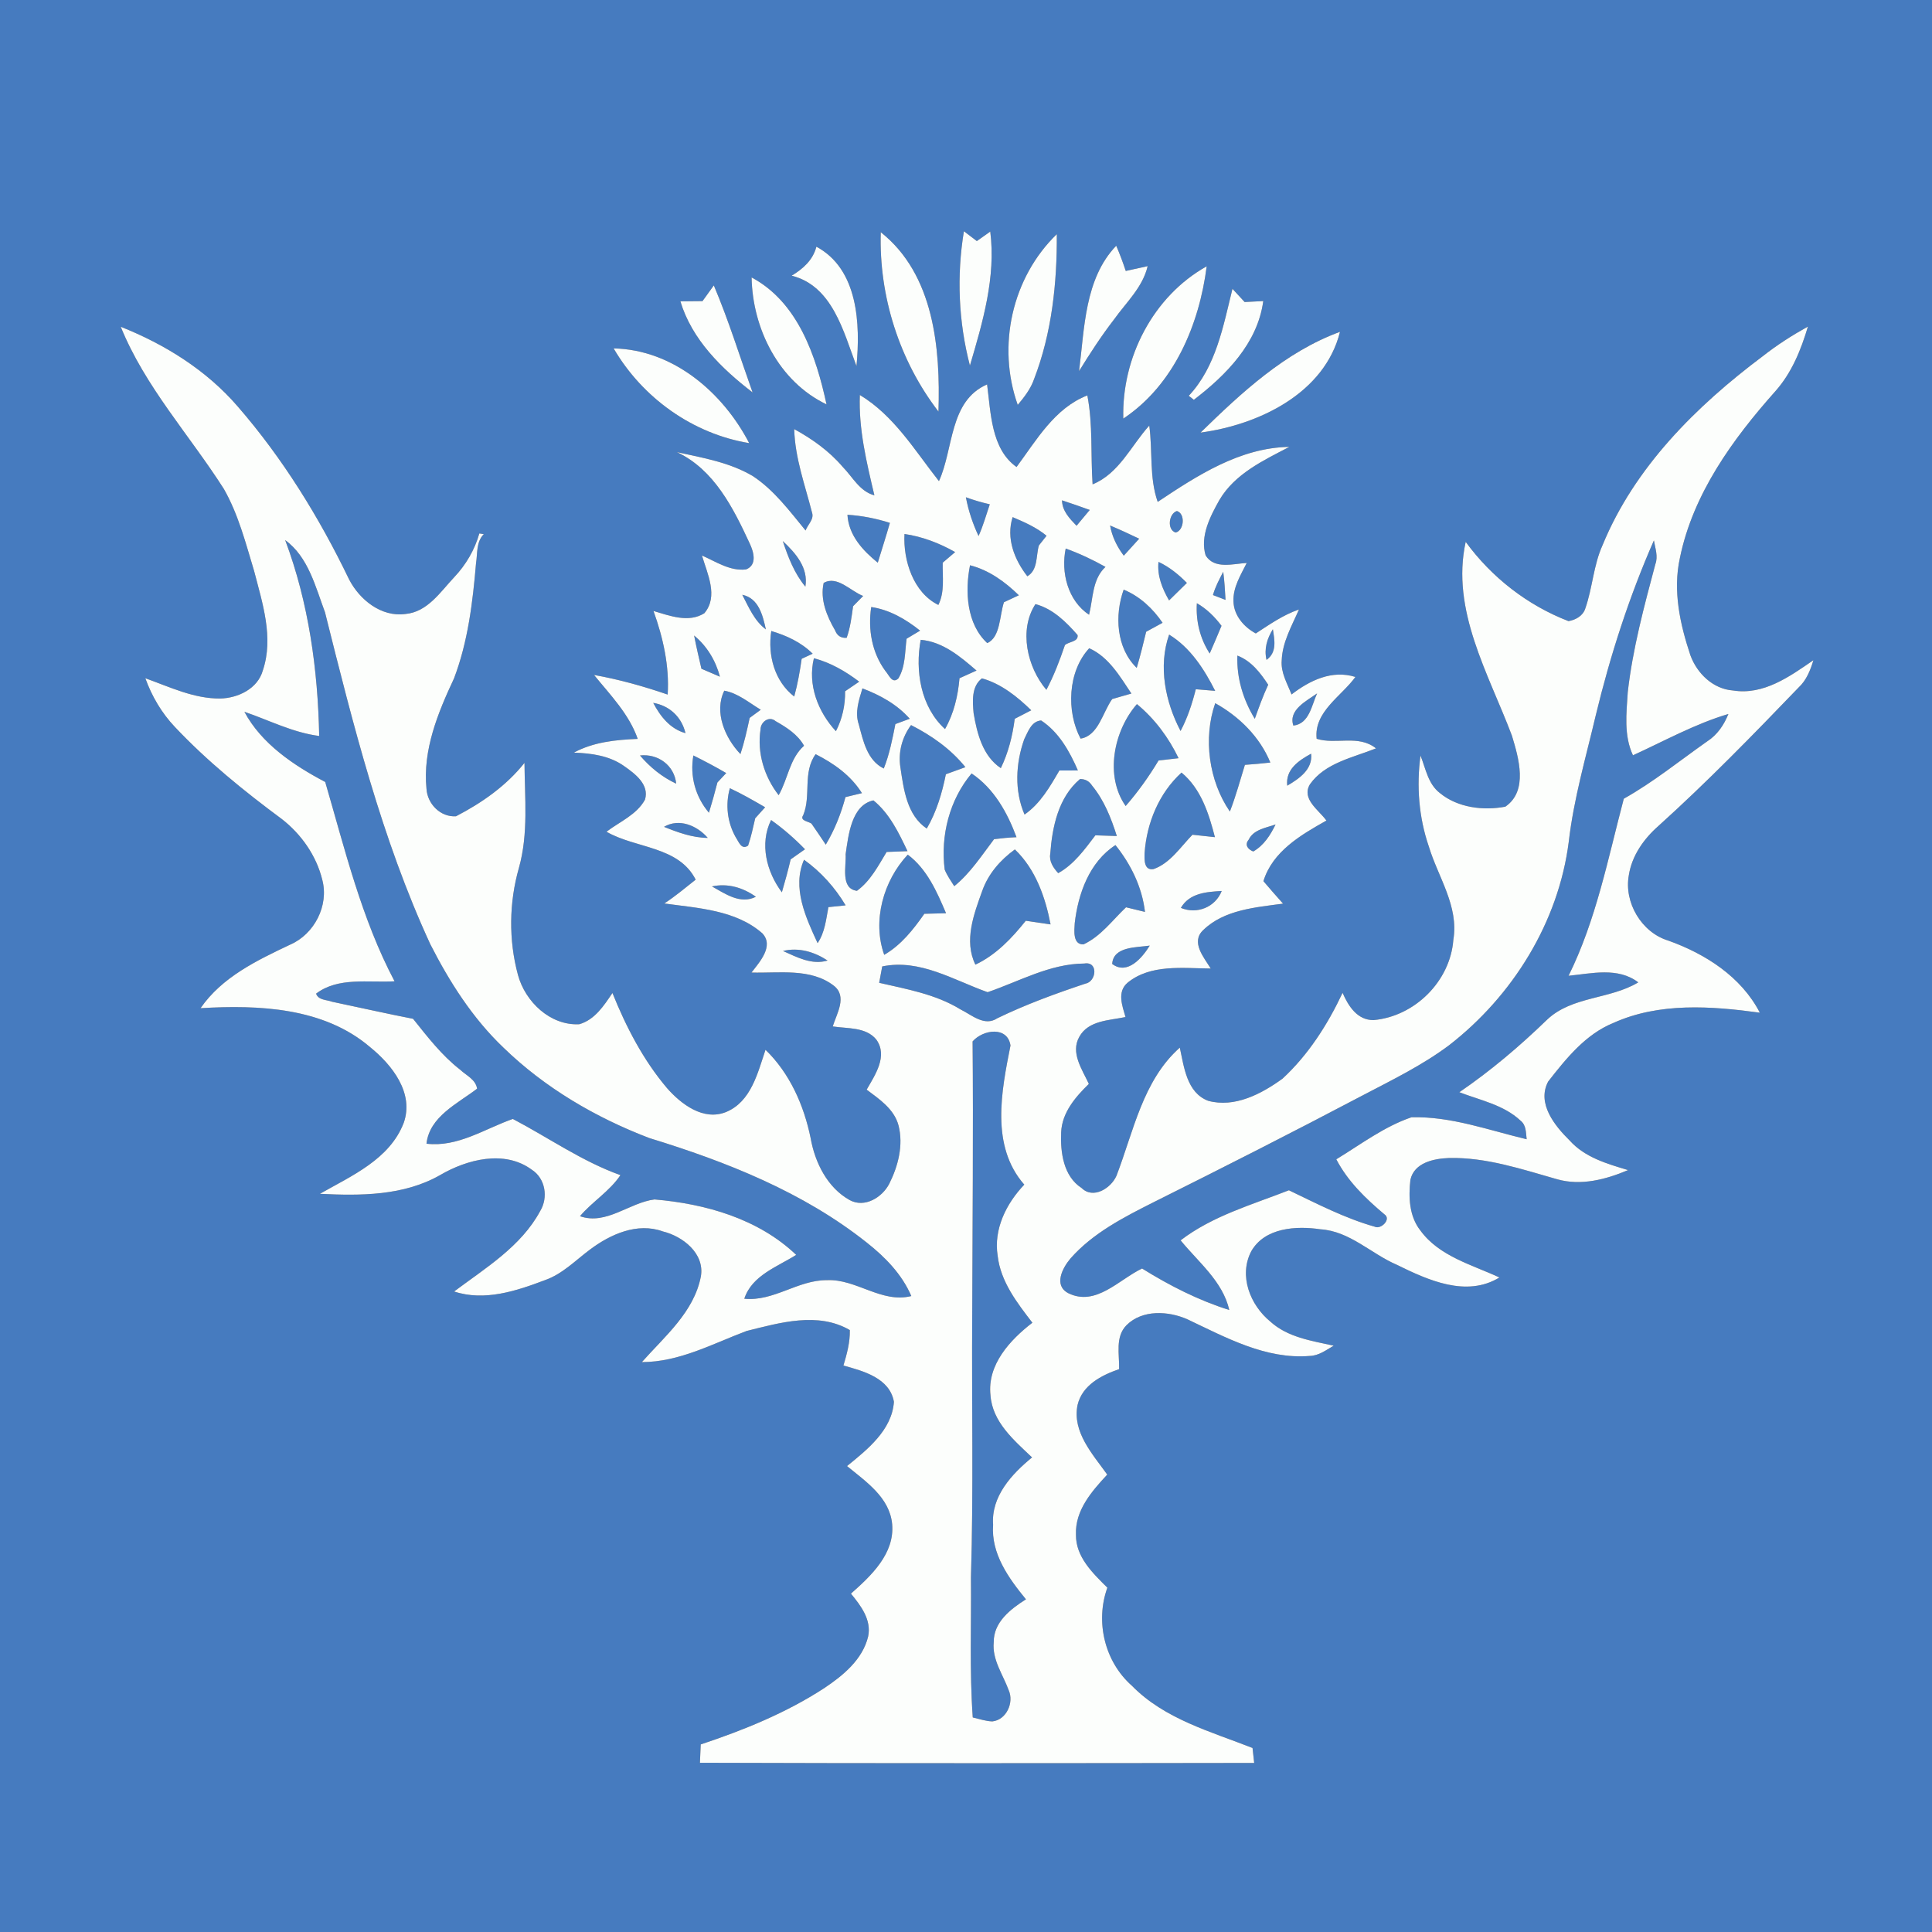 <?xml version="1.0" encoding="UTF-8" ?>
<!DOCTYPE svg PUBLIC "-//W3C//DTD SVG 1.1//EN" "http://www.w3.org/Graphics/SVG/1.1/DTD/svg11.dtd">
<svg width="360pt" height="360pt" viewBox="0 0 360 360" version="1.1" xmlns="http://www.w3.org/2000/svg">
<rect x="0" y="0" width="360" height="360" fill="#333333" stroke="none"/>
<g id="#467bbfff">
<path fill="#467bbf" opacity="1.00" d=" M 0.00 0.00 L 360.00 0.00 L 360.00 360.00 L 0.00 360.00 L 0.00 0.00 M 164.12 43.27 C 163.75 55.19 167.59 67.23 174.87 76.69 C 175.25 64.94 174.05 51.14 164.12 43.27 M 180.73 68.12 C 183.11 60.07 185.60 51.62 184.52 43.15 C 183.90 43.60 182.65 44.48 182.02 44.92 C 181.42 44.46 180.21 43.54 179.61 43.09 C 178.24 51.38 178.60 59.98 180.73 68.12 M 189.64 75.45 C 190.86 73.99 192.05 72.47 192.68 70.65 C 195.99 62.07 196.98 52.77 196.92 43.63 C 188.55 51.74 185.74 64.50 189.64 75.45 M 152.12 45.97 C 151.48 48.46 149.62 50.11 147.51 51.37 C 155.13 53.28 157.17 61.81 159.59 68.21 C 160.34 60.44 159.92 50.13 152.12 45.97 M 201.07 69.14 C 203.10 65.87 205.19 62.62 207.55 59.57 C 209.83 56.36 212.92 53.56 213.85 49.59 C 212.83 49.81 210.79 50.26 209.77 50.49 C 209.24 48.90 208.66 47.32 207.99 45.79 C 202.09 51.95 202.09 61.18 201.07 69.14 M 209.31 78.00 C 218.74 71.73 223.46 60.52 224.85 49.62 C 214.85 55.21 208.99 66.67 209.31 78.00 M 140.05 51.70 C 140.22 61.26 145.14 71.12 154.01 75.35 C 152.07 66.37 148.70 56.30 140.05 51.70 M 130.90 56.11 C 129.53 56.13 128.15 56.14 126.78 56.15 C 128.94 63.30 134.46 68.69 140.23 73.12 C 137.86 66.46 135.77 59.69 133.01 53.18 C 132.30 54.16 131.60 55.13 130.90 56.11 M 221.51 73.75 C 221.82 74.00 222.14 74.25 222.45 74.50 C 228.47 69.90 234.34 63.96 235.39 56.10 C 234.52 56.15 232.78 56.23 231.92 56.28 C 231.16 55.46 230.40 54.64 229.65 53.82 C 227.93 60.77 226.60 68.32 221.51 73.75 M 22.50 60.89 C 27.01 72.03 35.30 81.05 41.71 91.10 C 44.42 95.85 45.78 101.20 47.35 106.39 C 48.90 112.37 51.03 118.79 48.98 124.91 C 48.03 128.34 44.35 130.08 41.04 130.16 C 36.12 130.20 31.61 128.00 27.08 126.38 C 28.30 129.75 30.13 132.87 32.60 135.47 C 38.62 141.85 45.46 147.39 52.49 152.60 C 56.14 155.43 58.97 159.46 60.06 163.97 C 61.31 168.75 58.57 174.07 54.07 176.02 C 47.89 178.95 41.38 182.05 37.37 187.86 C 48.21 187.22 60.33 187.71 68.99 195.14 C 73.06 198.44 77.19 203.66 75.23 209.22 C 72.63 216.02 65.51 219.09 59.61 222.45 C 67.17 222.83 75.22 222.83 81.99 218.97 C 87.01 216.03 94.00 214.21 99.08 217.95 C 101.64 219.58 102.19 223.15 100.65 225.67 C 97.10 232.27 90.44 236.29 84.62 240.65 C 90.27 242.53 96.23 240.55 101.56 238.53 C 104.81 237.39 107.22 234.86 109.92 232.85 C 113.71 230.00 118.73 227.73 123.48 229.45 C 127.22 230.36 131.32 233.54 130.60 237.83 C 129.33 244.47 123.87 249.00 119.60 253.81 C 126.59 253.80 132.76 250.40 139.11 248.01 C 145.32 246.47 152.40 244.38 158.35 247.84 C 158.41 250.11 157.80 252.30 157.16 254.45 C 160.87 255.47 165.79 256.78 166.57 261.21 C 166.20 266.47 161.63 270.10 157.83 273.18 C 161.35 276.08 165.79 279.04 166.24 284.02 C 166.72 289.50 162.32 293.63 158.56 296.95 C 160.40 299.19 162.41 301.82 161.77 304.92 C 160.74 309.24 157.08 312.23 153.55 314.58 C 146.47 319.18 138.57 322.39 130.57 325.05 C 130.53 325.90 130.45 327.62 130.42 328.47 C 164.84 328.59 199.27 328.55 233.70 328.50 C 233.62 327.80 233.46 326.41 233.39 325.71 C 225.55 322.63 216.98 320.32 210.90 314.10 C 205.83 309.62 204.06 302.18 206.34 295.84 C 203.62 293.13 200.44 290.12 200.49 285.97 C 200.30 281.44 203.44 277.87 206.32 274.77 C 203.61 270.97 199.76 266.84 200.79 261.79 C 201.67 258.09 205.23 256.26 208.53 255.12 C 208.61 252.38 207.75 249.11 209.91 246.93 C 212.85 243.99 217.71 244.26 221.27 245.84 C 228.41 249.22 235.87 253.34 244.05 252.66 C 245.75 252.62 247.12 251.55 248.52 250.75 C 244.41 249.84 239.93 249.20 236.69 246.24 C 232.95 243.17 230.78 237.72 233.15 233.16 C 235.67 228.73 241.55 228.39 246.05 229.06 C 251.52 229.41 255.48 233.62 260.31 235.69 C 266.10 238.54 273.24 241.80 279.40 238.04 C 274.24 235.64 268.16 234.10 264.65 229.26 C 262.57 226.61 262.44 223.03 262.81 219.83 C 263.52 216.63 267.20 215.88 270.00 215.78 C 276.93 215.62 283.58 217.87 290.16 219.74 C 294.61 221.00 299.24 219.78 303.37 218.03 C 299.46 216.86 295.31 215.67 292.49 212.52 C 289.70 209.78 286.33 205.61 288.47 201.54 C 291.82 197.25 295.44 192.72 300.63 190.61 C 309.19 186.75 318.86 187.46 327.92 188.70 C 324.45 181.99 317.77 177.73 310.84 175.26 C 305.87 173.74 302.58 168.17 303.51 163.08 C 304.07 159.45 306.30 156.30 309.01 153.92 C 318.11 145.71 326.67 136.92 335.16 128.09 C 336.61 126.74 337.34 124.88 337.90 123.02 C 333.51 126.05 328.60 129.58 322.93 128.66 C 319.21 128.40 316.22 125.49 314.98 122.10 C 313.05 116.31 311.68 110.08 313.02 103.99 C 315.46 92.03 322.86 81.83 330.83 72.88 C 333.86 69.47 335.60 65.17 336.88 60.85 C 333.93 62.49 331.08 64.31 328.43 66.40 C 316.07 75.67 304.57 87.06 298.61 101.59 C 296.91 105.34 296.75 109.54 295.39 113.40 C 294.96 114.77 293.59 115.51 292.27 115.74 C 284.63 112.80 277.93 107.58 273.11 100.97 C 270.31 113.71 277.39 125.57 281.72 137.07 C 282.98 141.23 284.80 147.36 280.50 150.31 C 276.40 151.09 271.63 150.51 268.31 147.78 C 266.10 146.10 265.66 143.22 264.69 140.79 C 263.93 146.46 264.37 152.28 266.23 157.70 C 267.96 163.44 271.86 168.83 270.81 175.12 C 270.23 182.85 263.61 189.40 255.94 190.08 C 252.90 190.10 251.24 187.45 250.17 185.00 C 247.39 190.90 243.80 196.54 238.98 200.99 C 235.07 203.83 230.05 206.48 225.10 205.11 C 221.12 203.58 220.63 198.80 219.84 195.21 C 212.93 201.34 211.21 210.87 208.03 219.11 C 207.01 221.41 203.71 223.51 201.54 221.37 C 198.15 219.18 197.57 214.72 197.73 211.02 C 197.87 207.33 200.38 204.42 202.89 201.97 C 201.65 199.28 199.42 196.16 201.12 193.18 C 202.81 190.12 206.72 190.15 209.72 189.51 C 209.12 187.41 208.11 184.82 210.10 183.12 C 214.40 179.60 220.43 180.43 225.60 180.47 C 224.34 178.40 221.81 175.53 224.22 173.29 C 228.14 169.50 233.96 169.08 239.08 168.38 C 237.85 166.99 236.61 165.61 235.42 164.19 C 237.13 158.63 242.41 155.57 247.16 152.90 C 245.75 150.93 242.45 148.89 244.09 146.14 C 246.91 142.14 252.11 141.17 256.40 139.45 C 253.13 136.82 248.92 138.80 245.34 137.66 C 244.79 132.63 249.96 129.74 252.56 126.14 C 248.18 124.77 244.06 126.79 240.66 129.40 C 239.86 127.35 238.63 125.32 238.83 123.04 C 238.95 119.63 240.72 116.62 242.04 113.57 C 239.11 114.57 236.57 116.36 234.00 118.03 C 231.79 116.86 229.90 114.66 229.84 112.06 C 229.73 109.44 231.19 107.15 232.31 104.90 C 229.78 105.04 226.29 106.14 224.65 103.49 C 223.58 99.91 225.50 96.23 227.22 93.16 C 230.12 88.26 235.41 85.80 240.25 83.27 C 231.06 83.41 223.10 88.60 215.72 93.52 C 214.12 88.96 214.80 84.02 214.15 79.30 C 210.75 83.06 208.54 88.23 203.59 90.25 C 203.21 84.73 203.67 79.14 202.61 73.68 C 196.53 76.03 193.12 82.02 189.42 87.02 C 184.67 83.67 184.63 76.88 183.93 71.63 C 176.84 74.72 177.72 83.62 174.96 89.65 C 170.46 83.95 166.62 77.46 160.22 73.60 C 159.97 79.97 161.48 86.16 162.93 92.30 C 160.18 91.56 158.88 88.88 157.02 86.99 C 154.52 84.06 151.36 81.80 147.99 79.96 C 148.13 85.33 150.00 90.37 151.31 95.51 C 151.74 96.78 150.49 97.76 150.11 98.85 C 147.13 95.23 144.27 91.35 140.31 88.73 C 136.01 86.16 130.97 85.31 126.14 84.25 C 133.07 87.51 136.63 94.65 139.69 101.25 C 140.44 102.82 141.14 105.28 139.02 106.10 C 136.05 106.47 133.40 104.65 130.80 103.51 C 131.79 106.90 133.92 111.12 131.24 114.27 C 128.30 116.11 124.79 114.73 121.77 113.85 C 123.56 118.82 124.75 124.12 124.41 129.42 C 119.92 127.88 115.36 126.60 110.69 125.77 C 113.72 129.50 117.21 133.04 118.83 137.68 C 114.74 137.85 110.59 138.26 106.93 140.24 C 110.22 140.36 113.60 140.81 116.34 142.78 C 118.34 144.18 121.04 146.20 120.18 149.01 C 118.64 151.82 115.47 153.11 113.01 154.98 C 118.45 158.13 126.44 157.63 129.63 163.91 C 127.72 165.43 125.83 167.00 123.79 168.35 C 130.03 169.22 137.09 169.55 142.05 173.91 C 144.29 176.30 141.48 179.32 140.03 181.22 C 145.12 181.37 151.07 180.33 155.38 183.68 C 157.94 185.69 155.89 188.89 155.17 191.26 C 157.89 191.69 161.35 191.33 163.29 193.71 C 165.49 196.79 163.05 200.30 161.49 203.04 C 163.86 204.82 166.60 206.64 167.42 209.69 C 168.37 213.36 167.36 217.27 165.70 220.58 C 164.39 223.12 161.12 225.14 158.33 223.62 C 154.17 221.31 151.85 216.62 151.05 212.07 C 149.80 205.96 147.17 200.00 142.64 195.61 C 141.19 199.91 139.96 205.28 135.29 207.21 C 131.08 208.91 126.92 205.76 124.27 202.73 C 119.85 197.51 116.66 191.35 114.12 185.03 C 112.54 187.37 110.83 190.03 107.94 190.85 C 102.54 191.14 97.86 186.66 96.51 181.65 C 94.76 175.16 94.85 168.15 96.70 161.69 C 98.48 155.34 97.78 148.66 97.73 142.15 C 94.35 146.42 89.77 149.62 84.97 152.10 C 82.07 152.29 79.64 149.80 79.47 146.98 C 78.74 139.76 81.60 132.81 84.60 126.41 C 87.20 119.57 88.09 112.20 88.70 104.96 C 89.00 103.12 88.70 100.98 90.15 99.53 C 89.94 99.50 89.53 99.44 89.32 99.40 C 88.44 102.47 86.83 105.23 84.65 107.54 C 82.05 110.30 79.65 114.06 75.51 114.41 C 71.03 115.01 66.99 111.74 65.04 107.95 C 59.49 96.43 52.70 85.41 44.29 75.73 C 38.47 68.98 30.73 64.16 22.50 60.89 M 223.70 80.61 C 234.53 79.15 246.82 73.32 249.69 61.83 C 239.48 65.57 231.35 73.15 223.70 80.61 M 114.34 64.92 C 119.70 74.11 129.06 80.84 139.60 82.57 C 134.69 73.11 125.43 65.15 114.34 64.92 Z" />
<path fill="#467bbf" opacity="1.00" d=" M 179.98 92.66 C 181.43 93.19 182.92 93.63 184.43 93.97 C 183.76 95.95 183.20 97.97 182.34 99.88 C 181.26 97.58 180.45 95.16 179.98 92.66 Z" />
<path fill="#467bbf" opacity="1.00" d=" M 197.89 93.23 C 199.62 93.79 201.34 94.41 203.06 95.02 C 202.24 96.00 201.42 96.98 200.60 97.97 C 199.31 96.62 197.93 95.23 197.89 93.23 Z" />
<path fill="#467bbf" opacity="1.00" d=" M 219.30 95.22 C 220.91 95.71 220.65 98.84 219.07 99.23 C 217.40 98.72 217.78 95.69 219.30 95.22 Z" />
<path fill="#467bbf" opacity="1.00" d=" M 157.91 95.92 C 160.60 96.09 163.25 96.61 165.82 97.43 C 165.11 99.92 164.31 102.38 163.56 104.85 C 160.75 102.57 158.13 99.74 157.91 95.92 Z" />
<path fill="#467bbf" opacity="1.00" d=" M 191.43 107.38 C 189.01 104.28 187.44 100.28 188.69 96.36 C 190.90 97.30 193.14 98.28 195.01 99.83 C 194.65 100.28 193.93 101.19 193.58 101.64 C 193.02 103.57 193.43 106.22 191.43 107.38 Z" />
<path fill="#467bbf" opacity="1.00" d=" M 206.85 97.92 C 208.68 98.69 210.48 99.52 212.27 100.38 C 211.32 101.44 210.37 102.49 209.40 103.54 C 208.14 101.87 207.21 99.99 206.85 97.92 Z" />
<path fill="#467bbf" opacity="1.00" d=" M 168.54 99.50 C 171.88 99.99 175.05 101.21 177.98 102.87 C 177.40 103.37 176.24 104.35 175.66 104.85 C 175.60 107.47 176.07 110.28 174.85 112.72 C 170.19 110.44 168.27 104.42 168.54 99.50 Z" />
<path fill="#467bbf" opacity="1.00" d=" M 53.14 100.64 C 57.46 103.78 58.78 109.34 60.56 114.09 C 65.81 135.06 71.09 156.23 80.18 175.94 C 83.75 182.96 88.07 189.74 93.80 195.20 C 101.51 202.69 110.98 208.24 120.99 212.06 C 135.34 216.46 149.64 222.11 161.50 231.53 C 164.93 234.23 168.06 237.43 169.81 241.50 C 164.26 242.91 159.55 238.27 154.08 238.54 C 148.66 238.50 144.17 242.55 138.69 242.00 C 140.11 237.65 144.83 236.06 148.36 233.83 C 141.31 227.09 131.45 224.30 121.96 223.50 C 117.28 224.08 112.97 228.35 108.07 226.62 C 110.38 223.89 113.58 222.00 115.61 218.97 C 108.47 216.42 102.23 212.00 95.56 208.50 C 90.32 210.33 85.31 213.81 79.47 213.11 C 80.03 208.04 85.28 205.64 88.90 202.86 C 88.64 201.13 86.88 200.40 85.74 199.32 C 82.31 196.66 79.66 193.20 76.97 189.84 C 71.93 188.86 66.91 187.71 61.88 186.66 C 60.87 186.27 59.33 186.40 58.90 185.15 C 63.03 182.00 68.67 183.14 73.52 182.85 C 67.36 171.19 64.27 158.28 60.60 145.71 C 54.74 142.62 48.73 138.60 45.54 132.63 C 50.16 134.21 54.57 136.51 59.48 137.14 C 59.23 124.74 57.51 112.29 53.14 100.64 Z" />
<path fill="#467bbf" opacity="1.00" d=" M 145.86 100.82 C 148.24 103.04 150.66 105.79 150.07 109.31 C 148.02 106.86 146.86 103.82 145.86 100.82 Z" />
<path fill="#467bbf" opacity="1.00" d=" M 297.35 133.28 C 300.04 122.14 303.57 111.19 308.18 100.70 C 308.42 102.16 309.00 103.66 308.45 105.13 C 306.36 112.98 304.23 120.87 303.31 128.96 C 303.06 132.88 302.55 137.06 304.28 140.74 C 310.15 138.06 315.85 134.88 322.06 133.04 C 321.24 135.09 319.98 136.95 318.10 138.15 C 312.96 141.77 308.06 145.75 302.57 148.83 C 299.63 159.95 297.42 171.44 292.28 181.82 C 296.60 181.40 301.48 180.16 305.27 183.05 C 299.97 186.25 292.90 185.60 288.26 190.02 C 283.18 194.94 277.77 199.53 271.93 203.52 C 275.80 205.01 280.18 205.87 283.29 208.78 C 284.41 209.63 284.32 211.04 284.47 212.28 C 277.40 210.60 270.35 207.98 263.00 208.19 C 257.92 209.92 253.55 213.25 249.00 216.02 C 251.14 220.13 254.45 223.31 257.95 226.26 C 259.34 227.16 257.31 229.15 256.17 228.58 C 250.58 227.00 245.39 224.29 240.17 221.79 C 233.28 224.49 225.95 226.55 219.99 231.12 C 223.31 235.20 227.83 238.74 229.06 244.10 C 223.31 242.30 217.91 239.54 212.81 236.37 C 208.51 238.41 204.21 243.50 199.07 240.97 C 196.28 239.52 197.96 236.29 199.45 234.52 C 203.63 229.76 209.41 226.81 214.99 224.00 C 228.06 217.48 241.09 210.87 254.01 204.06 C 259.47 201.20 265.06 198.48 270.01 194.77 C 281.87 185.58 290.39 171.86 292.31 156.89 C 293.23 148.87 295.51 141.11 297.35 133.28 Z" />
<path fill="#467bbf" opacity="1.00" d=" M 202.93 114.55 C 198.98 111.94 197.65 106.66 198.58 102.21 C 201.14 103.13 203.61 104.30 205.99 105.63 C 203.50 107.95 203.70 111.50 202.93 114.55 Z" />
<path fill="#467bbf" opacity="1.00" d=" M 215.87 104.70 C 217.88 105.64 219.61 107.04 221.16 108.62 C 220.05 109.70 218.95 110.80 217.84 111.88 C 216.57 109.68 215.60 107.30 215.87 104.70 Z" />
<path fill="#467bbf" opacity="1.00" d=" M 183.96 119.83 C 180.12 116.29 179.78 110.20 180.75 105.33 C 184.30 106.24 187.26 108.40 189.85 110.92 C 189.15 111.24 187.76 111.89 187.07 112.22 C 186.24 114.68 186.43 118.75 183.96 119.83 Z" />
<path fill="#467bbf" opacity="1.00" d=" M 226.02 110.88 C 226.44 109.35 227.21 107.94 227.93 106.54 C 228.16 108.28 228.26 110.03 228.36 111.78 C 227.58 111.47 226.80 111.17 226.02 110.88 Z" />
<path fill="#467bbf" opacity="1.00" d=" M 153.48 108.62 C 156.01 107.17 158.53 110.19 160.84 111.05 C 160.37 111.53 159.43 112.48 158.96 112.96 C 158.68 114.94 158.45 116.96 157.76 118.85 C 156.70 118.92 155.98 118.45 155.60 117.45 C 154.07 114.82 152.78 111.71 153.48 108.62 Z" />
<path fill="#467bbf" opacity="1.00" d=" M 209.38 109.87 C 212.40 111.12 214.80 113.37 216.63 116.05 C 215.61 116.61 214.59 117.17 213.57 117.72 C 213.02 119.97 212.48 122.23 211.81 124.45 C 208.00 120.76 207.67 114.65 209.38 109.87 Z" />
<path fill="#467bbf" opacity="1.00" d=" M 138.31 110.83 C 141.37 111.46 142.12 114.64 142.71 117.28 C 140.55 115.67 139.52 113.13 138.31 110.83 Z" />
<path fill="#467bbf" opacity="1.00" d=" M 162.34 113.11 C 165.77 113.62 168.78 115.38 171.45 117.51 C 170.82 117.89 169.56 118.64 168.93 119.02 C 168.60 121.49 168.73 124.20 167.40 126.41 C 166.25 127.52 165.65 125.76 164.99 125.04 C 162.46 121.62 161.71 117.26 162.34 113.11 Z" />
<path fill="#467bbf" opacity="1.00" d=" M 194.98 128.54 C 191.41 124.35 189.80 117.39 192.94 112.57 C 196.14 113.40 198.67 115.89 200.79 118.33 C 200.98 119.63 199.12 119.54 198.43 120.21 C 197.46 123.06 196.39 125.88 194.98 128.54 Z" />
<path fill="#467bbf" opacity="1.00" d=" M 223.02 112.40 C 224.85 113.45 226.35 114.93 227.61 116.61 C 226.89 118.34 226.16 120.06 225.41 121.77 C 223.60 118.97 222.81 115.73 223.02 112.40 Z" />
<path fill="#467bbf" opacity="1.00" d=" M 143.72 117.58 C 146.57 118.43 149.30 119.68 151.43 121.81 C 150.92 122.05 149.90 122.52 149.38 122.76 C 149.04 125.12 148.63 127.48 147.99 129.79 C 144.31 126.94 143.02 122.05 143.72 117.58 Z" />
<path fill="#467bbf" opacity="1.00" d=" M 236.00 122.96 C 235.51 120.90 236.10 118.99 237.18 117.25 C 237.50 119.29 237.97 121.55 236.00 122.96 Z" />
<path fill="#467bbf" opacity="1.00" d=" M 129.34 118.42 C 131.74 120.40 133.35 123.08 134.15 126.09 C 132.99 125.60 131.84 125.11 130.70 124.61 C 130.22 122.55 129.74 120.49 129.34 118.42 Z" />
<path fill="#467bbf" opacity="1.00" d=" M 171.56 119.22 C 175.69 119.58 178.95 122.35 181.96 124.95 C 181.17 125.31 179.58 126.02 178.79 126.38 C 178.50 129.68 177.74 132.95 176.09 135.85 C 171.57 131.74 170.48 125.01 171.56 119.22 Z" />
<path fill="#467bbf" opacity="1.00" d=" M 217.85 118.25 C 221.81 120.67 224.38 124.68 226.43 128.73 C 225.53 128.66 223.72 128.51 222.82 128.43 C 222.14 131.12 221.28 133.76 219.98 136.21 C 217.14 130.80 215.78 124.16 217.85 118.25 Z" />
<path fill="#467bbf" opacity="1.00" d=" M 201.35 137.63 C 198.67 132.59 198.95 125.12 202.96 120.79 C 206.61 122.42 208.69 126.05 210.82 129.23 C 209.63 129.57 208.43 129.92 207.24 130.26 C 205.47 132.71 204.67 137.11 201.35 137.63 Z" />
<path fill="#467bbf" opacity="1.00" d=" M 151.66 122.65 C 154.77 123.47 157.56 125.09 160.10 127.02 C 159.22 127.61 158.35 128.21 157.47 128.81 C 157.51 131.40 156.95 133.94 155.76 136.25 C 152.40 132.62 150.46 127.58 151.66 122.65 Z" />
<path fill="#467bbf" opacity="1.00" d=" M 230.57 122.16 C 233.16 123.16 234.84 125.35 236.31 127.59 C 235.35 129.65 234.58 131.80 233.81 133.94 C 231.65 130.39 230.41 126.35 230.57 122.16 Z" />
<path fill="#467bbf" opacity="1.00" d=" M 181.42 132.90 C 181.22 130.70 180.99 127.91 182.97 126.40 C 186.57 127.41 189.53 129.80 192.16 132.35 C 191.13 132.88 190.10 133.41 189.08 133.94 C 188.67 137.12 187.89 140.24 186.49 143.13 C 183.11 140.88 182.06 136.67 181.42 132.90 Z" />
<path fill="#467bbf" opacity="1.00" d=" M 137.97 140.51 C 135.10 137.53 133.01 132.66 134.96 128.70 C 137.51 129.15 139.58 130.95 141.76 132.25 C 141.24 132.63 140.21 133.39 139.69 133.77 C 139.20 136.03 138.70 138.30 137.97 140.51 Z" />
<path fill="#467bbf" opacity="1.00" d=" M 160.03 135.01 C 159.24 132.74 160.05 130.45 160.70 128.27 C 164.00 129.52 167.15 131.25 169.52 133.93 C 168.85 134.18 167.51 134.67 166.84 134.92 C 166.29 137.72 165.74 140.54 164.68 143.20 C 161.58 141.68 160.84 138.04 160.03 135.01 Z" />
<path fill="#467bbf" opacity="1.00" d=" M 241.00 135.20 C 240.01 132.28 243.49 130.59 245.42 129.21 C 244.41 131.39 243.97 134.88 241.00 135.20 Z" />
<path fill="#467bbf" opacity="1.00" d=" M 121.72 130.97 C 124.77 131.49 127.00 133.59 127.73 136.61 C 124.86 135.82 123.04 133.48 121.72 130.97 Z" />
<path fill="#467bbf" opacity="1.00" d=" M 226.44 131.03 C 230.91 133.52 234.75 137.30 236.71 142.09 C 235.13 142.27 233.55 142.41 231.97 142.52 C 231.07 145.43 230.27 148.38 229.17 151.22 C 225.25 145.52 224.16 137.57 226.44 131.03 Z" />
<path fill="#467bbf" opacity="1.00" d=" M 209.75 150.19 C 205.82 144.60 207.51 136.17 211.85 131.20 C 215.16 133.93 217.75 137.42 219.61 141.28 C 218.37 141.43 217.12 141.57 215.88 141.71 C 214.08 144.70 212.05 147.56 209.75 150.19 Z" />
<path fill="#467bbf" opacity="1.00" d=" M 141.71 135.95 C 141.71 134.54 143.30 133.32 144.53 134.38 C 146.55 135.52 148.68 136.88 149.82 138.96 C 147.11 141.37 146.83 145.16 145.09 148.17 C 142.42 144.74 141.05 140.28 141.71 135.95 Z" />
<path fill="#467bbf" opacity="1.00" d=" M 190.85 137.74 C 191.55 136.36 192.18 134.38 194.00 134.25 C 197.31 136.42 199.31 140.01 200.85 143.56 C 199.98 143.56 198.26 143.56 197.40 143.57 C 195.64 146.60 193.85 149.74 190.91 151.78 C 188.99 147.35 189.26 142.22 190.85 137.74 Z" />
<path fill="#467bbf" opacity="1.00" d=" M 167.78 143.01 C 167.33 140.20 168.08 137.38 169.76 135.11 C 173.60 137.06 177.17 139.57 179.89 142.95 C 178.67 143.39 177.46 143.83 176.25 144.27 C 175.54 147.79 174.51 151.27 172.69 154.39 C 168.98 151.90 168.39 147.08 167.78 143.01 Z" />
<path fill="#467bbf" opacity="1.00" d=" M 119.25 140.77 C 122.62 140.40 125.65 142.61 126.00 146.02 C 123.38 144.81 121.12 142.96 119.25 140.77 Z" />
<path fill="#467bbf" opacity="1.00" d=" M 129.20 140.77 C 131.27 141.80 133.32 142.88 135.32 144.05 C 134.91 144.48 134.09 145.36 133.68 145.80 C 133.20 147.69 132.67 149.57 132.10 151.44 C 129.58 148.47 128.52 144.62 129.20 140.77 Z" />
<path fill="#467bbf" opacity="1.00" d=" M 151.98 140.53 C 155.38 142.25 158.56 144.50 160.61 147.79 C 159.84 147.98 158.31 148.35 157.54 148.53 C 156.71 151.63 155.52 154.63 153.87 157.39 C 152.99 156.07 152.11 154.76 151.21 153.47 C 150.64 153.04 148.95 152.94 149.67 151.89 C 151.18 148.28 149.52 143.94 151.98 140.53 Z" />
<path fill="#467bbf" opacity="1.00" d=" M 239.86 146.40 C 239.51 143.36 241.98 141.72 244.31 140.44 C 244.64 143.38 242.04 145.12 239.86 146.40 Z" />
<path fill="#467bbf" opacity="1.00" d=" M 176.03 162.04 C 175.23 155.71 176.91 149.05 181.04 144.12 C 185.20 146.90 187.71 151.41 189.41 156.00 C 188.01 156.06 186.61 156.19 185.23 156.37 C 182.91 159.42 180.82 162.69 177.81 165.13 C 177.18 164.13 176.48 163.15 176.03 162.04 Z" />
<path fill="#467bbf" opacity="1.00" d=" M 201.25 145.16 C 202.22 145.16 202.96 145.56 203.48 146.37 C 205.73 149.10 207.05 152.44 208.10 155.78 C 206.76 155.73 205.43 155.69 204.11 155.65 C 202.11 158.28 200.12 161.07 197.18 162.70 C 196.28 161.71 195.45 160.51 195.70 159.09 C 196.07 154.08 197.21 148.56 201.25 145.16 Z" />
<path fill="#467bbf" opacity="1.00" d=" M 213.28 158.93 C 213.68 153.32 215.97 147.78 220.16 143.96 C 223.79 146.97 225.25 151.59 226.38 155.99 C 224.98 155.84 223.59 155.69 222.20 155.54 C 219.98 157.81 218.04 160.86 214.95 161.94 C 213.11 162.26 213.25 160.10 213.28 158.93 Z" />
<path fill="#467bbf" opacity="1.00" d=" M 136.00 146.87 C 138.26 147.93 140.42 149.17 142.57 150.42 C 141.95 151.11 141.33 151.79 140.72 152.48 C 140.32 154.18 139.97 155.90 139.40 157.56 C 138.14 158.44 137.66 156.84 137.09 156.01 C 135.52 153.23 135.14 149.93 136.00 146.87 Z" />
<path fill="#467bbf" opacity="1.00" d=" M 157.57 159.17 C 158.09 155.64 158.64 150.03 162.75 149.14 C 165.76 151.59 167.47 155.17 169.10 158.60 C 167.80 158.65 166.50 158.70 165.21 158.75 C 163.64 161.34 162.19 164.17 159.68 165.99 C 156.55 165.59 157.72 161.36 157.57 159.17 Z" />
<path fill="#467bbf" opacity="1.00" d=" M 123.73 154.07 C 126.54 152.41 129.90 153.83 131.88 156.13 C 129.02 156.10 126.34 155.12 123.73 154.07 Z" />
<path fill="#467bbf" opacity="1.00" d=" M 145.69 166.27 C 142.85 162.47 141.49 157.24 143.68 152.80 C 145.95 154.41 148.06 156.25 150.00 158.25 C 149.11 158.88 148.22 159.50 147.33 160.13 C 146.84 162.19 146.29 164.24 145.69 166.27 Z" />
<path fill="#467bbf" opacity="1.00" d=" M 232.67 156.47 C 233.57 154.56 235.90 154.26 237.68 153.63 C 236.72 155.62 235.49 157.54 233.53 158.66 C 232.55 158.28 231.85 157.44 232.67 156.47 Z" />
<path fill="#467bbf" opacity="1.00" d=" M 200.26 172.03 C 200.89 166.52 202.99 160.62 207.85 157.47 C 210.73 161.06 212.81 165.30 213.35 169.92 C 212.47 169.70 210.70 169.27 209.82 169.06 C 207.29 171.46 205.13 174.47 201.90 175.97 C 199.86 176.05 200.18 173.36 200.26 172.03 Z" />
<path fill="#467bbf" opacity="1.00" d=" M 183.03 165.99 C 184.16 162.81 186.40 160.24 189.11 158.28 C 192.95 161.95 194.78 167.15 195.76 172.25 C 194.22 172.02 192.68 171.80 191.14 171.57 C 188.53 174.84 185.59 177.94 181.75 179.75 C 179.57 175.29 181.47 170.32 183.03 165.99 Z" />
<path fill="#467bbf" opacity="1.00" d=" M 164.76 177.92 C 162.50 171.56 164.61 164.11 169.15 159.25 C 172.75 161.95 174.57 166.15 176.28 170.17 C 174.93 170.21 173.58 170.24 172.24 170.27 C 170.18 173.21 167.92 176.09 164.76 177.92 Z" />
<path fill="#467bbf" opacity="1.00" d=" M 152.35 175.74 C 150.15 170.98 147.54 165.39 149.82 160.20 C 152.97 162.46 155.58 165.36 157.57 168.70 C 156.77 168.78 155.16 168.95 154.36 169.03 C 153.93 171.33 153.70 173.75 152.35 175.74 Z" />
<path fill="#467bbf" opacity="1.00" d=" M 132.66 165.17 C 135.59 164.54 138.44 165.38 140.85 167.10 C 137.93 168.57 135.14 166.54 132.66 165.17 Z" />
<path fill="#467bbf" opacity="1.00" d=" M 220.04 169.17 C 221.65 166.40 224.80 166.19 227.65 166.02 C 226.46 169.05 223.03 170.42 220.04 169.17 Z" />
<path fill="#467bbf" opacity="1.00" d=" M 145.90 177.20 C 148.84 176.49 151.73 177.36 154.21 178.98 C 151.28 179.86 148.50 178.36 145.90 177.20 Z" />
<path fill="#467bbf" opacity="1.00" d=" M 207.24 179.62 C 207.45 176.31 211.84 176.57 214.24 176.20 C 212.84 178.47 210.08 181.75 207.24 179.62 Z" />
<path fill="#467bbf" opacity="1.00" d=" M 164.39 180.08 C 171.41 178.62 177.69 182.64 184.03 184.88 C 189.93 182.87 195.62 179.58 202.04 179.54 C 204.70 179.09 204.32 182.92 202.24 183.29 C 196.66 185.15 191.14 187.17 185.85 189.73 C 183.43 191.34 181.08 189.12 178.96 188.08 C 174.37 185.26 168.99 184.32 163.82 183.13 C 163.96 182.37 164.25 180.84 164.39 180.08 Z" />
<path fill="#467bbf" opacity="1.00" d=" M 181.23 194.05 C 183.18 191.83 187.74 191.17 188.29 194.81 C 186.60 203.33 184.54 213.54 190.86 220.74 C 187.51 224.25 185.11 229.04 185.90 234.00 C 186.45 238.82 189.51 242.75 192.37 246.47 C 188.20 249.68 183.94 254.29 184.56 259.96 C 184.90 264.97 188.93 268.36 192.31 271.57 C 188.51 274.68 184.66 278.83 185.05 284.12 C 184.64 289.50 187.94 294.07 191.17 298.01 C 188.33 299.81 185.12 302.26 185.17 305.99 C 184.84 309.28 186.89 312.02 187.96 314.96 C 188.98 317.25 187.53 320.48 184.91 320.76 C 183.66 320.72 182.47 320.30 181.26 320.02 C 180.64 311.33 181.01 302.62 180.92 293.92 C 181.42 277.61 181.04 261.28 181.16 244.96 C 181.21 227.99 181.38 211.02 181.23 194.05 Z" />
</g>
<g id="#fcfefcff">
<path fill="#fcfefc" opacity="1.00" d=" M 164.12 43.27 C 174.05 51.14 175.25 64.94 174.87 76.69 C 167.59 67.23 163.75 55.19 164.12 43.27 Z" />
<path fill="#fcfefc" opacity="1.00" d=" M 180.73 68.12 C 178.60 59.98 178.24 51.38 179.61 43.09 C 180.21 43.54 181.42 44.46 182.02 44.92 C 182.65 44.48 183.90 43.60 184.52 43.15 C 185.60 51.62 183.11 60.07 180.73 68.12 Z" />
<path fill="#fcfefc" opacity="1.00" d=" M 189.64 75.45 C 185.74 64.50 188.55 51.74 196.92 43.63 C 196.98 52.77 195.99 62.07 192.68 70.65 C 192.05 72.47 190.86 73.99 189.64 75.45 Z" />
<path fill="#fcfefc" opacity="1.00" d=" M 152.12 45.97 C 159.92 50.13 160.34 60.44 159.59 68.21 C 157.17 61.81 155.13 53.28 147.51 51.37 C 149.62 50.11 151.48 48.46 152.12 45.97 Z" />
<path fill="#fcfefc" opacity="1.00" d=" M 201.07 69.14 C 202.09 61.18 202.09 51.95 207.99 45.79 C 208.66 47.32 209.24 48.90 209.77 50.49 C 210.79 50.26 212.83 49.81 213.85 49.59 C 212.92 53.56 209.83 56.36 207.55 59.57 C 205.19 62.62 203.10 65.87 201.07 69.14 Z" />
<path fill="#fcfefc" opacity="1.00" d=" M 209.31 78.00 C 208.99 66.67 214.85 55.21 224.85 49.62 C 223.46 60.52 218.74 71.73 209.31 78.00 Z" />
<path fill="#fcfefc" opacity="1.00" d=" M 140.05 51.70 C 148.70 56.30 152.07 66.37 154.01 75.35 C 145.14 71.12 140.22 61.26 140.05 51.70 Z" />
<path fill="#fcfefc" opacity="1.00" d=" M 130.90 56.11 C 131.60 55.13 132.30 54.16 133.01 53.18 C 135.77 59.69 137.86 66.46 140.23 73.12 C 134.46 68.69 128.94 63.30 126.78 56.15 C 128.15 56.14 129.53 56.13 130.90 56.11 Z" />
<path fill="#fcfefc" opacity="1.00" d=" M 221.51 73.75 C 226.60 68.32 227.93 60.77 229.65 53.82 C 230.40 54.64 231.16 55.46 231.92 56.28 C 232.78 56.23 234.52 56.15 235.39 56.10 C 234.34 63.96 228.47 69.90 222.45 74.50 C 222.14 74.25 221.82 74.00 221.51 73.75 Z" />
<path fill="#fcfefc" opacity="1.00" d=" M 22.50 60.89 C 30.73 64.16 38.47 68.98 44.29 75.73 C 52.70 85.41 59.49 96.43 65.04 107.95 C 66.99 111.74 71.03 115.01 75.51 114.41 C 79.65 114.06 82.05 110.30 84.65 107.54 C 86.83 105.23 88.44 102.47 89.32 99.40 C 89.53 99.44 89.94 99.50 90.15 99.53 C 88.70 100.98 89.00 103.12 88.70 104.96 C 88.09 112.20 87.20 119.57 84.60 126.41 C 81.60 132.81 78.74 139.76 79.47 146.98 C 79.64 149.80 82.07 152.29 84.97 152.10 C 89.77 149.62 94.35 146.42 97.73 142.15 C 97.78 148.66 98.48 155.34 96.70 161.69 C 94.85 168.15 94.76 175.16 96.51 181.65 C 97.86 186.66 102.54 191.14 107.94 190.85 C 110.83 190.03 112.54 187.37 114.12 185.03 C 116.66 191.35 119.85 197.51 124.27 202.73 C 126.92 205.76 131.08 208.91 135.29 207.21 C 139.96 205.28 141.19 199.91 142.64 195.61 C 147.17 200.00 149.80 205.96 151.05 212.07 C 151.85 216.62 154.17 221.31 158.33 223.62 C 161.12 225.14 164.39 223.12 165.70 220.58 C 167.36 217.27 168.37 213.36 167.42 209.69 C 166.60 206.64 163.86 204.82 161.49 203.04 C 163.05 200.30 165.49 196.79 163.29 193.71 C 161.35 191.33 157.89 191.69 155.17 191.26 C 155.89 188.89 157.94 185.69 155.38 183.68 C 151.07 180.33 145.12 181.37 140.03 181.22 C 141.48 179.32 144.29 176.30 142.05 173.91 C 137.09 169.55 130.03 169.22 123.79 168.35 C 125.83 167.00 127.72 165.43 129.63 163.91 C 126.44 157.63 118.45 158.13 113.01 154.98 C 115.47 153.11 118.64 151.82 120.18 149.01 C 121.04 146.20 118.34 144.18 116.34 142.78 C 113.60 140.81 110.22 140.36 106.93 140.24 C 110.59 138.26 114.74 137.85 118.83 137.68 C 117.21 133.04 113.72 129.50 110.69 125.77 C 115.36 126.60 119.92 127.88 124.41 129.42 C 124.75 124.12 123.56 118.82 121.77 113.85 C 124.79 114.73 128.30 116.11 131.24 114.27 C 133.92 111.12 131.79 106.90 130.80 103.51 C 133.40 104.65 136.05 106.47 139.02 106.10 C 141.14 105.28 140.44 102.82 139.69 101.25 C 136.63 94.65 133.07 87.51 126.14 84.25 C 130.97 85.31 136.01 86.16 140.31 88.73 C 144.27 91.35 147.13 95.23 150.11 98.85 C 150.49 97.76 151.74 96.78 151.31 95.51 C 150.00 90.37 148.13 85.33 147.99 79.96 C 151.36 81.80 154.52 84.06 157.02 86.99 C 158.88 88.88 160.18 91.56 162.93 92.30 C 161.48 86.16 159.97 79.97 160.22 73.60 C 166.62 77.46 170.46 83.95 174.96 89.65 C 177.72 83.62 176.84 74.72 183.93 71.63 C 184.63 76.88 184.67 83.67 189.42 87.02 C 193.12 82.02 196.53 76.03 202.61 73.68 C 203.67 79.14 203.21 84.73 203.59 90.25 C 208.54 88.23 210.75 83.06 214.15 79.30 C 214.80 84.02 214.12 88.96 215.72 93.52 C 223.10 88.60 231.06 83.41 240.25 83.27 C 235.41 85.80 230.12 88.26 227.22 93.16 C 225.50 96.23 223.58 99.91 224.65 103.49 C 226.29 106.14 229.78 105.04 232.31 104.90 C 231.19 107.15 229.73 109.44 229.84 112.06 C 229.90 114.66 231.79 116.86 234.00 118.03 C 236.57 116.36 239.11 114.57 242.04 113.57 C 240.72 116.62 238.95 119.63 238.83 123.04 C 238.63 125.32 239.86 127.35 240.66 129.40 C 244.06 126.79 248.18 124.77 252.56 126.14 C 249.96 129.74 244.79 132.63 245.34 137.66 C 248.92 138.80 253.13 136.82 256.40 139.45 C 252.11 141.17 246.91 142.14 244.09 146.14 C 242.45 148.89 245.75 150.93 247.16 152.90 C 242.41 155.57 237.13 158.63 235.42 164.19 C 236.61 165.61 237.85 166.99 239.08 168.38 C 233.96 169.08 228.14 169.50 224.22 173.29 C 221.81 175.53 224.34 178.40 225.60 180.47 C 220.43 180.43 214.40 179.60 210.10 183.12 C 208.11 184.82 209.12 187.41 209.72 189.51 C 206.72 190.15 202.81 190.12 201.12 193.18 C 199.42 196.16 201.65 199.28 202.89 201.97 C 200.38 204.42 197.87 207.33 197.73 211.02 C 197.57 214.72 198.15 219.18 201.54 221.37 C 203.71 223.51 207.01 221.41 208.03 219.11 C 211.21 210.87 212.93 201.34 219.84 195.21 C 220.63 198.80 221.12 203.58 225.10 205.11 C 230.05 206.48 235.07 203.83 238.98 200.99 C 243.80 196.54 247.39 190.90 250.17 185.00 C 251.24 187.45 252.90 190.10 255.94 190.08 C 263.61 189.40 270.23 182.85 270.81 175.12 C 271.86 168.83 267.96 163.44 266.23 157.70 C 264.37 152.28 263.93 146.46 264.69 140.79 C 265.66 143.22 266.10 146.10 268.31 147.78 C 271.63 150.51 276.40 151.09 280.50 150.31 C 284.80 147.36 282.98 141.23 281.72 137.07 C 277.39 125.57 270.31 113.71 273.11 100.97 C 277.93 107.58 284.63 112.80 292.27 115.74 C 293.59 115.51 294.96 114.77 295.39 113.40 C 296.75 109.54 296.91 105.34 298.61 101.59 C 304.57 87.06 316.07 75.67 328.43 66.40 C 331.08 64.31 333.93 62.49 336.88 60.85 C 335.60 65.17 333.86 69.47 330.83 72.88 C 322.86 81.83 315.46 92.03 313.02 103.99 C 311.68 110.08 313.05 116.31 314.98 122.10 C 316.22 125.49 319.21 128.40 322.93 128.66 C 328.60 129.58 333.51 126.05 337.90 123.02 C 337.34 124.88 336.61 126.74 335.16 128.09 C 326.67 136.92 318.11 145.71 309.01 153.92 C 306.30 156.30 304.07 159.45 303.51 163.08 C 302.58 168.17 305.87 173.74 310.84 175.26 C 317.77 177.73 324.45 181.99 327.92 188.70 C 318.86 187.46 309.19 186.75 300.63 190.61 C 295.44 192.72 291.82 197.25 288.47 201.54 C 286.33 205.61 289.70 209.78 292.49 212.52 C 295.31 215.67 299.46 216.86 303.37 218.03 C 299.24 219.78 294.61 221.00 290.16 219.74 C 283.58 217.87 276.93 215.62 270.00 215.78 C 267.20 215.88 263.52 216.63 262.81 219.83 C 262.44 223.03 262.57 226.61 264.65 229.26 C 268.16 234.10 274.24 235.64 279.40 238.04 C 273.24 241.80 266.10 238.54 260.31 235.69 C 255.48 233.62 251.52 229.41 246.05 229.06 C 241.55 228.39 235.67 228.73 233.15 233.16 C 230.78 237.72 232.95 243.17 236.69 246.24 C 239.93 249.20 244.41 249.84 248.52 250.75 C 247.12 251.55 245.75 252.62 244.05 252.66 C 235.87 253.34 228.41 249.22 221.27 245.84 C 217.71 244.26 212.85 243.99 209.91 246.93 C 207.75 249.11 208.61 252.38 208.53 255.12 C 205.23 256.26 201.67 258.09 200.79 261.79 C 199.76 266.84 203.61 270.97 206.32 274.77 C 203.44 277.87 200.30 281.44 200.49 285.97 C 200.44 290.12 203.62 293.13 206.34 295.84 C 204.06 302.18 205.83 309.62 210.90 314.10 C 216.98 320.32 225.55 322.63 233.39 325.71 C 233.46 326.41 233.62 327.80 233.70 328.50 C 199.27 328.55 164.84 328.59 130.42 328.47 C 130.45 327.62 130.53 325.90 130.57 325.05 C 138.57 322.39 146.47 319.18 153.55 314.58 C 157.08 312.23 160.74 309.24 161.77 304.92 C 162.41 301.82 160.40 299.19 158.56 296.95 C 162.32 293.63 166.72 289.50 166.24 284.02 C 165.79 279.04 161.35 276.08 157.83 273.18 C 161.63 270.10 166.20 266.47 166.57 261.21 C 165.79 256.78 160.87 255.47 157.16 254.45 C 157.80 252.30 158.41 250.11 158.35 247.84 C 152.40 244.38 145.32 246.47 139.11 248.01 C 132.76 250.40 126.59 253.80 119.60 253.81 C 123.87 249.00 129.33 244.47 130.60 237.83 C 131.32 233.54 127.22 230.36 123.48 229.45 C 118.73 227.73 113.71 230.00 109.92 232.85 C 107.22 234.86 104.81 237.39 101.56 238.53 C 96.23 240.55 90.27 242.53 84.62 240.65 C 90.44 236.29 97.10 232.27 100.65 225.67 C 102.19 223.15 101.64 219.58 99.08 217.95 C 94.00 214.21 87.01 216.03 81.99 218.97 C 75.22 222.83 67.17 222.83 59.61 222.45 C 65.51 219.09 72.63 216.02 75.23 209.22 C 77.19 203.66 73.06 198.44 68.99 195.14 C 60.33 187.71 48.21 187.22 37.37 187.86 C 41.38 182.05 47.89 178.95 54.07 176.02 C 58.57 174.07 61.31 168.75 60.06 163.97 C 58.97 159.46 56.14 155.43 52.49 152.60 C 45.46 147.39 38.62 141.85 32.60 135.47 C 30.13 132.87 28.30 129.75 27.08 126.38 C 31.61 128.00 36.12 130.20 41.04 130.16 C 44.35 130.08 48.03 128.34 48.98 124.91 C 51.03 118.79 48.90 112.37 47.35 106.39 C 45.78 101.20 44.42 95.85 41.71 91.10 C 35.30 81.05 27.01 72.03 22.50 60.89 M 179.98 92.66 C 180.45 95.16 181.26 97.58 182.34 99.88 C 183.20 97.97 183.76 95.95 184.43 93.97 C 182.92 93.63 181.43 93.19 179.98 92.66 M 197.89 93.23 C 197.93 95.23 199.31 96.62 200.60 97.97 C 201.42 96.98 202.24 96.00 203.06 95.02 C 201.34 94.41 199.62 93.79 197.89 93.23 M 219.30 95.22 C 217.78 95.69 217.40 98.72 219.07 99.23 C 220.65 98.84 220.91 95.71 219.30 95.22 M 157.91 95.92 C 158.13 99.74 160.75 102.57 163.56 104.85 C 164.31 102.38 165.11 99.92 165.82 97.43 C 163.25 96.61 160.60 96.09 157.91 95.92 M 191.43 107.38 C 193.43 106.22 193.02 103.57 193.58 101.64 C 193.93 101.19 194.65 100.28 195.01 99.83 C 193.14 98.28 190.90 97.30 188.69 96.36 C 187.44 100.28 189.01 104.28 191.43 107.38 M 206.85 97.92 C 207.21 99.99 208.14 101.87 209.40 103.54 C 210.37 102.49 211.32 101.44 212.27 100.38 C 210.48 99.52 208.68 98.69 206.85 97.92 M 168.54 99.50 C 168.27 104.42 170.19 110.44 174.85 112.72 C 176.07 110.28 175.60 107.47 175.66 104.85 C 176.24 104.35 177.40 103.37 177.98 102.87 C 175.05 101.21 171.88 99.99 168.54 99.50 M 53.14 100.64 C 57.51 112.29 59.23 124.74 59.48 137.14 C 54.57 136.51 50.16 134.21 45.54 132.63 C 48.73 138.60 54.74 142.62 60.60 145.71 C 64.27 158.28 67.36 171.19 73.52 182.85 C 68.67 183.14 63.03 182.00 58.90 185.15 C 59.33 186.40 60.87 186.27 61.88 186.66 C 66.91 187.71 71.93 188.86 76.97 189.84 C 79.66 193.20 82.31 196.66 85.74 199.32 C 86.88 200.40 88.64 201.13 88.90 202.86 C 85.28 205.64 80.03 208.04 79.47 213.11 C 85.31 213.81 90.32 210.33 95.56 208.50 C 102.23 212.00 108.47 216.42 115.61 218.97 C 113.58 222.00 110.38 223.89 108.07 226.62 C 112.97 228.35 117.28 224.08 121.96 223.50 C 131.45 224.30 141.31 227.09 148.36 233.83 C 144.83 236.06 140.11 237.65 138.69 242.00 C 144.17 242.55 148.66 238.50 154.08 238.54 C 159.55 238.27 164.26 242.91 169.81 241.50 C 168.06 237.43 164.93 234.23 161.50 231.53 C 149.64 222.11 135.34 216.46 120.99 212.06 C 110.98 208.24 101.51 202.69 93.80 195.20 C 88.07 189.74 83.75 182.96 80.18 175.94 C 71.09 156.23 65.81 135.06 60.56 114.09 C 58.78 109.34 57.46 103.78 53.14 100.64 M 145.86 100.82 C 146.86 103.82 148.02 106.86 150.07 109.31 C 150.66 105.79 148.24 103.04 145.86 100.82 M 297.35 133.28 C 295.51 141.11 293.23 148.87 292.31 156.89 C 290.39 171.86 281.87 185.58 270.01 194.77 C 265.06 198.48 259.47 201.20 254.01 204.06 C 241.09 210.87 228.06 217.48 214.99 224.00 C 209.41 226.81 203.63 229.76 199.45 234.52 C 197.96 236.29 196.28 239.52 199.07 240.97 C 204.21 243.50 208.51 238.41 212.81 236.37 C 217.91 239.54 223.31 242.30 229.06 244.10 C 227.83 238.74 223.31 235.20 219.99 231.12 C 225.95 226.55 233.28 224.49 240.17 221.79 C 245.39 224.29 250.58 227.00 256.17 228.58 C 257.31 229.15 259.34 227.16 257.95 226.26 C 254.45 223.31 251.14 220.13 249.00 216.02 C 253.55 213.25 257.92 209.92 263.00 208.19 C 270.35 207.98 277.40 210.60 284.47 212.28 C 284.32 211.04 284.41 209.63 283.29 208.78 C 280.18 205.87 275.80 205.01 271.93 203.52 C 277.77 199.53 283.18 194.94 288.26 190.02 C 292.90 185.60 299.97 186.25 305.27 183.05 C 301.48 180.16 296.60 181.40 292.28 181.82 C 297.42 171.44 299.63 159.95 302.57 148.83 C 308.06 145.75 312.96 141.77 318.10 138.15 C 319.98 136.95 321.24 135.09 322.06 133.04 C 315.85 134.88 310.15 138.06 304.28 140.74 C 302.55 137.06 303.06 132.88 303.31 128.96 C 304.23 120.87 306.36 112.98 308.45 105.13 C 309.00 103.66 308.42 102.16 308.18 100.70 C 303.57 111.19 300.04 122.14 297.35 133.28 M 202.93 114.55 C 203.70 111.50 203.50 107.95 205.99 105.63 C 203.61 104.30 201.14 103.13 198.58 102.21 C 197.65 106.66 198.98 111.94 202.93 114.55 M 215.87 104.70 C 215.60 107.30 216.57 109.68 217.84 111.88 C 218.95 110.80 220.05 109.70 221.16 108.62 C 219.61 107.04 217.88 105.64 215.87 104.70 M 183.96 119.83 C 186.43 118.75 186.24 114.68 187.07 112.22 C 187.76 111.89 189.15 111.24 189.85 110.92 C 187.26 108.40 184.30 106.24 180.75 105.33 C 179.78 110.20 180.12 116.29 183.96 119.83 M 226.02 110.88 C 226.80 111.17 227.58 111.47 228.36 111.78 C 228.26 110.03 228.16 108.28 227.93 106.54 C 227.21 107.94 226.44 109.35 226.02 110.88 M 153.48 108.62 C 152.78 111.71 154.07 114.82 155.60 117.45 C 155.98 118.45 156.70 118.92 157.76 118.85 C 158.45 116.96 158.68 114.94 158.96 112.96 C 159.43 112.48 160.37 111.53 160.84 111.05 C 158.53 110.19 156.01 107.17 153.48 108.62 M 209.38 109.87 C 207.67 114.65 208.00 120.76 211.81 124.45 C 212.48 122.23 213.02 119.97 213.57 117.72 C 214.59 117.17 215.61 116.61 216.63 116.05 C 214.80 113.37 212.40 111.12 209.38 109.87 M 138.31 110.83 C 139.52 113.13 140.55 115.67 142.71 117.28 C 142.12 114.64 141.37 111.46 138.31 110.83 M 162.34 113.11 C 161.71 117.26 162.46 121.62 164.99 125.04 C 165.65 125.76 166.25 127.52 167.40 126.41 C 168.73 124.20 168.60 121.49 168.93 119.02 C 169.56 118.64 170.82 117.89 171.45 117.51 C 168.78 115.38 165.77 113.62 162.34 113.11 M 194.98 128.54 C 196.39 125.88 197.46 123.06 198.43 120.21 C 199.12 119.54 200.98 119.63 200.79 118.33 C 198.67 115.89 196.14 113.40 192.94 112.57 C 189.80 117.39 191.41 124.35 194.98 128.54 M 223.02 112.40 C 222.81 115.73 223.60 118.97 225.41 121.77 C 226.16 120.06 226.89 118.34 227.61 116.61 C 226.35 114.93 224.85 113.45 223.02 112.40 M 143.72 117.58 C 143.02 122.05 144.31 126.94 147.99 129.79 C 148.63 127.48 149.04 125.12 149.38 122.76 C 149.90 122.52 150.92 122.05 151.43 121.81 C 149.30 119.68 146.57 118.43 143.72 117.58 M 236.00 122.96 C 237.97 121.55 237.50 119.29 237.18 117.25 C 236.10 118.99 235.51 120.90 236.00 122.96 M 129.34 118.42 C 129.74 120.49 130.22 122.55 130.70 124.61 C 131.84 125.11 132.99 125.60 134.15 126.09 C 133.35 123.08 131.74 120.40 129.34 118.42 M 171.56 119.22 C 170.48 125.01 171.57 131.74 176.09 135.85 C 177.74 132.95 178.50 129.68 178.79 126.38 C 179.58 126.02 181.17 125.31 181.96 124.95 C 178.95 122.35 175.69 119.58 171.56 119.22 M 217.85 118.25 C 215.78 124.16 217.14 130.80 219.98 136.21 C 221.28 133.76 222.14 131.12 222.82 128.43 C 223.72 128.51 225.53 128.66 226.43 128.73 C 224.38 124.68 221.81 120.67 217.85 118.25 M 201.35 137.63 C 204.67 137.11 205.47 132.71 207.24 130.26 C 208.43 129.92 209.63 129.57 210.82 129.23 C 208.69 126.05 206.61 122.42 202.96 120.79 C 198.95 125.12 198.67 132.59 201.35 137.63 M 151.66 122.65 C 150.46 127.58 152.40 132.62 155.76 136.25 C 156.95 133.94 157.51 131.40 157.47 128.81 C 158.35 128.21 159.22 127.61 160.10 127.02 C 157.56 125.09 154.77 123.47 151.66 122.65 M 230.57 122.16 C 230.41 126.35 231.65 130.39 233.81 133.94 C 234.58 131.80 235.35 129.65 236.31 127.59 C 234.84 125.35 233.16 123.16 230.57 122.16 M 181.42 132.90 C 182.06 136.67 183.11 140.88 186.49 143.13 C 187.89 140.24 188.67 137.12 189.08 133.94 C 190.10 133.41 191.13 132.88 192.16 132.35 C 189.53 129.80 186.57 127.41 182.97 126.40 C 180.99 127.91 181.22 130.70 181.42 132.90 M 137.97 140.51 C 138.70 138.30 139.20 136.03 139.69 133.77 C 140.21 133.39 141.24 132.63 141.76 132.25 C 139.58 130.95 137.51 129.15 134.96 128.70 C 133.01 132.66 135.10 137.53 137.97 140.51 M 160.03 135.01 C 160.84 138.04 161.58 141.68 164.68 143.20 C 165.74 140.54 166.29 137.72 166.84 134.92 C 167.51 134.67 168.85 134.18 169.52 133.93 C 167.15 131.25 164.00 129.52 160.70 128.27 C 160.05 130.45 159.24 132.74 160.03 135.01 M 241.00 135.20 C 243.97 134.88 244.41 131.39 245.42 129.21 C 243.49 130.59 240.01 132.28 241.00 135.20 M 121.72 130.97 C 123.04 133.48 124.86 135.82 127.73 136.61 C 127.00 133.59 124.77 131.49 121.72 130.97 M 226.44 131.03 C 224.16 137.57 225.25 145.52 229.17 151.22 C 230.27 148.38 231.07 145.43 231.97 142.52 C 233.55 142.41 235.13 142.27 236.71 142.09 C 234.75 137.30 230.91 133.52 226.44 131.03 M 209.75 150.19 C 212.05 147.56 214.08 144.70 215.88 141.71 C 217.12 141.57 218.37 141.43 219.61 141.28 C 217.75 137.42 215.16 133.93 211.85 131.20 C 207.51 136.17 205.82 144.60 209.75 150.19 M 141.71 135.95 C 141.05 140.28 142.42 144.74 145.09 148.17 C 146.83 145.16 147.11 141.37 149.82 138.96 C 148.68 136.88 146.55 135.52 144.53 134.38 C 143.30 133.32 141.71 134.54 141.71 135.95 M 190.85 137.74 C 189.26 142.22 188.99 147.35 190.91 151.78 C 193.85 149.74 195.64 146.60 197.40 143.57 C 198.26 143.56 199.98 143.56 200.85 143.56 C 199.31 140.01 197.31 136.42 194.00 134.25 C 192.18 134.38 191.55 136.36 190.85 137.74 M 167.78 143.01 C 168.39 147.08 168.98 151.90 172.69 154.39 C 174.51 151.27 175.54 147.79 176.25 144.27 C 177.46 143.83 178.67 143.39 179.89 142.95 C 177.17 139.57 173.60 137.06 169.76 135.11 C 168.08 137.38 167.33 140.20 167.78 143.01 M 119.25 140.77 C 121.12 142.96 123.38 144.81 126.00 146.02 C 125.65 142.61 122.62 140.40 119.25 140.77 M 129.20 140.77 C 128.52 144.62 129.58 148.47 132.10 151.44 C 132.67 149.57 133.20 147.69 133.68 145.80 C 134.09 145.36 134.91 144.48 135.32 144.05 C 133.32 142.88 131.27 141.80 129.20 140.77 M 151.98 140.53 C 149.52 143.94 151.18 148.28 149.67 151.89 C 148.95 152.94 150.64 153.04 151.21 153.47 C 152.11 154.76 152.99 156.07 153.87 157.39 C 155.52 154.63 156.71 151.63 157.54 148.53 C 158.31 148.35 159.84 147.98 160.61 147.79 C 158.56 144.50 155.38 142.25 151.98 140.53 M 239.86 146.40 C 242.04 145.12 244.64 143.38 244.31 140.44 C 241.98 141.72 239.51 143.36 239.86 146.40 M 176.03 162.04 C 176.48 163.15 177.18 164.13 177.81 165.13 C 180.82 162.69 182.91 159.42 185.23 156.37 C 186.61 156.19 188.01 156.06 189.41 156.00 C 187.71 151.41 185.20 146.90 181.04 144.12 C 176.91 149.05 175.23 155.71 176.03 162.04 M 201.25 145.16 C 197.21 148.56 196.07 154.08 195.70 159.09 C 195.45 160.51 196.28 161.71 197.18 162.70 C 200.12 161.07 202.11 158.28 204.11 155.65 C 205.43 155.69 206.76 155.73 208.10 155.78 C 207.05 152.44 205.73 149.10 203.48 146.37 C 202.96 145.56 202.22 145.16 201.25 145.16 M 213.28 158.93 C 213.25 160.10 213.11 162.26 214.95 161.94 C 218.04 160.86 219.98 157.81 222.20 155.54 C 223.59 155.69 224.98 155.84 226.38 155.99 C 225.25 151.59 223.79 146.97 220.16 143.96 C 215.97 147.78 213.68 153.32 213.28 158.93 M 136.00 146.87 C 135.14 149.93 135.52 153.23 137.09 156.01 C 137.66 156.84 138.14 158.44 139.40 157.56 C 139.97 155.90 140.32 154.18 140.72 152.48 C 141.33 151.79 141.95 151.11 142.57 150.42 C 140.42 149.17 138.26 147.93 136.00 146.87 M 157.57 159.17 C 157.72 161.36 156.55 165.59 159.68 165.99 C 162.19 164.17 163.64 161.34 165.21 158.75 C 166.50 158.70 167.80 158.65 169.10 158.60 C 167.47 155.17 165.76 151.59 162.75 149.14 C 158.64 150.03 158.09 155.64 157.57 159.17 M 123.73 154.07 C 126.34 155.12 129.02 156.10 131.88 156.13 C 129.90 153.83 126.54 152.41 123.73 154.07 M 145.69 166.27 C 146.29 164.24 146.84 162.19 147.33 160.13 C 148.22 159.50 149.11 158.88 150.00 158.25 C 148.06 156.25 145.95 154.41 143.68 152.80 C 141.49 157.24 142.85 162.47 145.69 166.27 M 232.67 156.47 C 231.85 157.44 232.55 158.28 233.53 158.66 C 235.49 157.54 236.72 155.62 237.68 153.63 C 235.90 154.26 233.57 154.56 232.67 156.47 M 200.26 172.03 C 200.18 173.36 199.86 176.05 201.90 175.97 C 205.13 174.47 207.29 171.46 209.82 169.06 C 210.70 169.27 212.47 169.70 213.35 169.92 C 212.81 165.30 210.73 161.06 207.85 157.47 C 202.99 160.62 200.89 166.52 200.26 172.03 M 183.03 165.99 C 181.47 170.32 179.57 175.29 181.75 179.75 C 185.59 177.94 188.53 174.84 191.14 171.57 C 192.68 171.80 194.22 172.02 195.76 172.25 C 194.78 167.15 192.95 161.95 189.11 158.28 C 186.40 160.24 184.16 162.81 183.03 165.99 M 164.76 177.92 C 167.92 176.09 170.18 173.21 172.24 170.27 C 173.58 170.24 174.93 170.21 176.28 170.17 C 174.57 166.15 172.75 161.95 169.15 159.25 C 164.61 164.11 162.50 171.56 164.76 177.92 M 152.35 175.74 C 153.70 173.75 153.93 171.33 154.36 169.03 C 155.16 168.95 156.77 168.78 157.57 168.70 C 155.58 165.36 152.97 162.46 149.82 160.20 C 147.54 165.39 150.15 170.98 152.35 175.74 M 132.66 165.17 C 135.14 166.54 137.93 168.57 140.85 167.10 C 138.44 165.38 135.59 164.54 132.66 165.17 M 220.04 169.17 C 223.03 170.42 226.46 169.05 227.65 166.02 C 224.80 166.19 221.65 166.40 220.04 169.17 M 145.90 177.20 C 148.50 178.36 151.28 179.86 154.21 178.98 C 151.73 177.36 148.84 176.49 145.90 177.20 M 207.24 179.62 C 210.08 181.75 212.84 178.47 214.24 176.20 C 211.84 176.57 207.45 176.31 207.24 179.62 M 164.39 180.08 C 164.25 180.84 163.96 182.37 163.82 183.13 C 168.99 184.32 174.37 185.26 178.96 188.08 C 181.08 189.12 183.43 191.34 185.85 189.73 C 191.14 187.17 196.66 185.15 202.24 183.29 C 204.32 182.92 204.70 179.09 202.04 179.54 C 195.62 179.58 189.93 182.87 184.03 184.88 C 177.69 182.64 171.41 178.62 164.39 180.08 M 181.23 194.05 C 181.38 211.02 181.21 227.99 181.16 244.96 C 181.04 261.28 181.42 277.61 180.92 293.92 C 181.01 302.62 180.64 311.33 181.26 320.02 C 182.47 320.30 183.66 320.72 184.91 320.76 C 187.53 320.48 188.98 317.25 187.96 314.96 C 186.89 312.02 184.84 309.28 185.17 305.99 C 185.12 302.26 188.33 299.81 191.17 298.01 C 187.94 294.07 184.64 289.50 185.05 284.12 C 184.66 278.83 188.51 274.68 192.31 271.57 C 188.93 268.36 184.90 264.97 184.56 259.96 C 183.94 254.29 188.20 249.68 192.37 246.47 C 189.51 242.75 186.45 238.82 185.90 234.00 C 185.11 229.04 187.51 224.25 190.86 220.74 C 184.54 213.54 186.60 203.33 188.29 194.81 C 187.74 191.17 183.18 191.83 181.23 194.05 Z" />
<path fill="#fcfefc" opacity="1.00" d=" M 223.70 80.61 C 231.35 73.15 239.48 65.57 249.69 61.83 C 246.82 73.32 234.53 79.15 223.70 80.61 Z" />
<path fill="#fcfefc" opacity="1.00" d=" M 114.34 64.92 C 125.43 65.15 134.69 73.11 139.60 82.57 C 129.06 80.84 119.70 74.11 114.34 64.92 Z" />
</g>
</svg>
